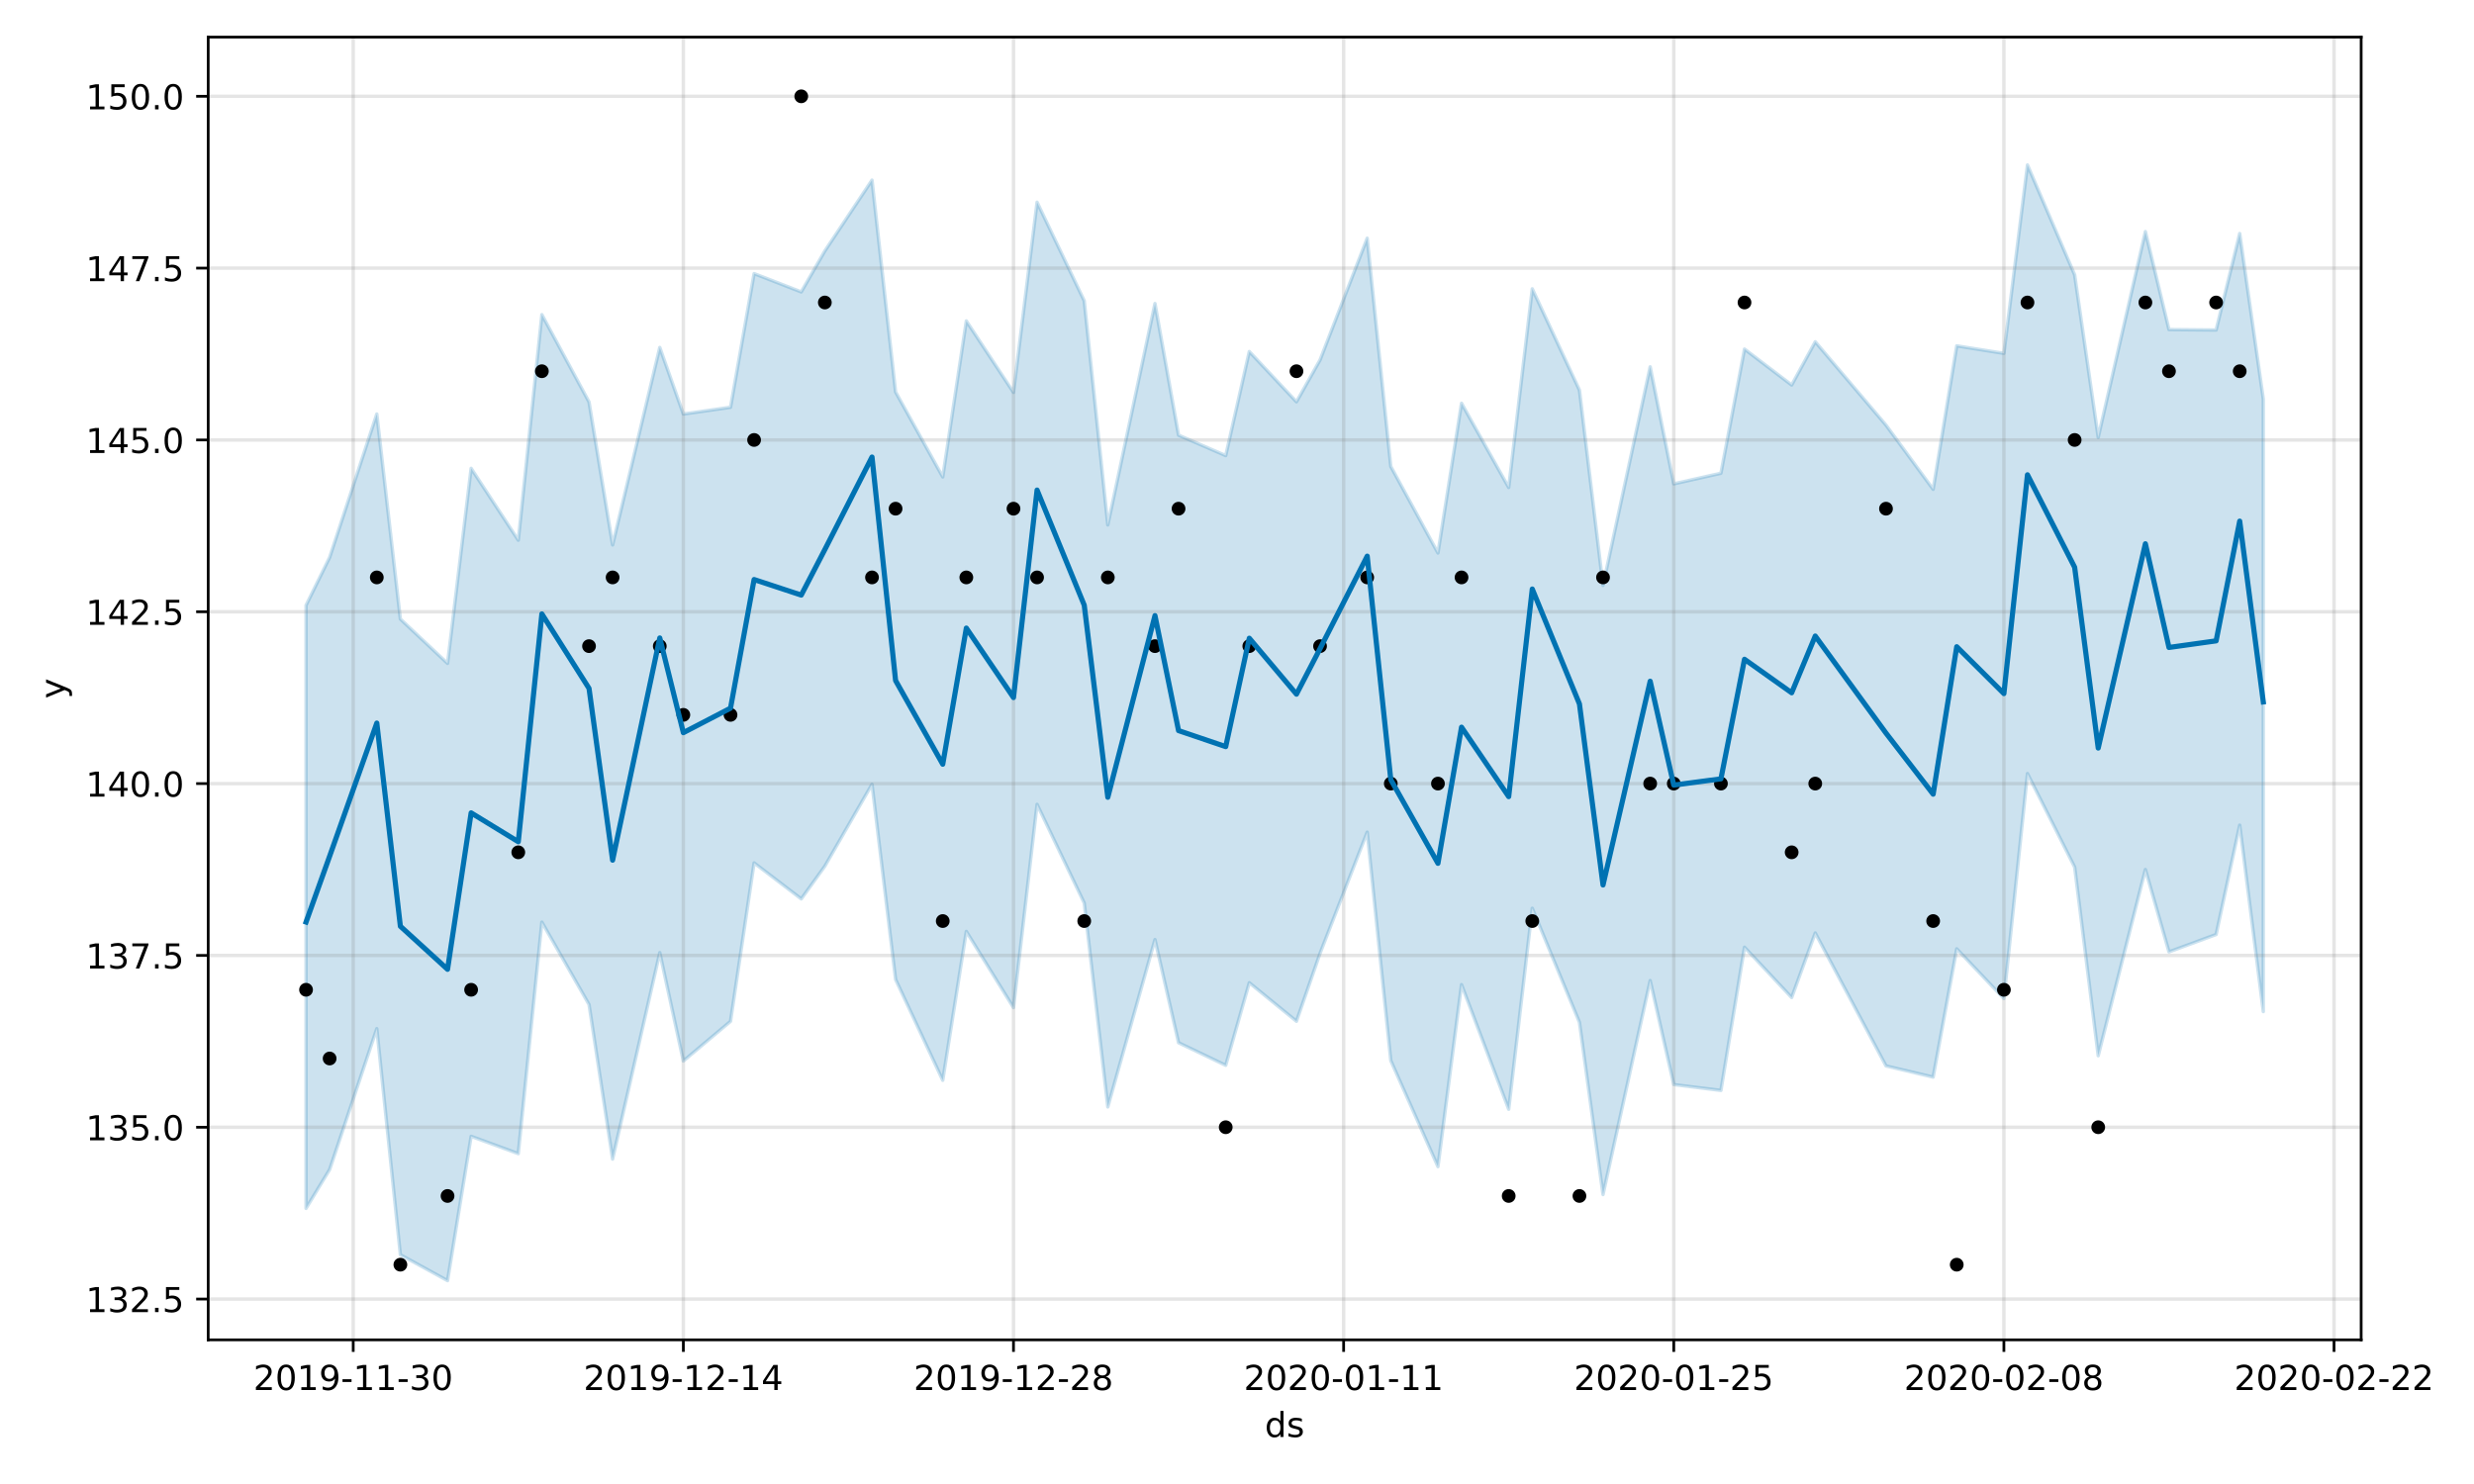 <?xml version="1.0" encoding="utf-8" standalone="no"?>
<!DOCTYPE svg PUBLIC "-//W3C//DTD SVG 1.1//EN"
  "http://www.w3.org/Graphics/SVG/1.1/DTD/svg11.dtd">
<!-- Created with matplotlib (https://matplotlib.org/) -->
<svg height="432pt" version="1.1" viewBox="0 0 720 432" width="720pt" xmlns="http://www.w3.org/2000/svg" xmlns:xlink="http://www.w3.org/1999/xlink">
 <defs>
  <style type="text/css">
*{stroke-linecap:butt;stroke-linejoin:round;}
  </style>
 </defs>
 <g id="figure_1">
  <g id="patch_1">
   <path d="M 0 432 
L 720 432 
L 720 0 
L 0 0 
z
" style="fill:#ffffff;"/>
  </g>
  <g id="axes_1">
   <g id="patch_2">
    <path d="M 60.59 390.04 
L 687.158 390.04 
L 687.158 10.8 
L 60.59 10.8 
z
" style="fill:#ffffff;"/>
   </g>
   <g id="PolyCollection_1">
    <defs>
     <path d="M 89.07 -255.797 
L 89.07 -80.236 
L 95.933 -91.542 
L 109.659 -132.55 
L 116.521 -66.721 
L 130.247 -59.198 
L 137.11 -101.206 
L 150.835 -96.17 
L 157.698 -163.563 
L 171.423 -139.581 
L 178.286 -94.581 
L 192.012 -154.686 
L 198.874 -123.13 
L 212.6 -134.683 
L 219.463 -180.802 
L 233.188 -170.321 
L 240.051 -179.848 
L 253.776 -203.7 
L 260.639 -146.884 
L 274.364 -117.519 
L 281.227 -160.856 
L 294.953 -138.672 
L 301.815 -197.845 
L 315.541 -169.115 
L 322.404 -109.766 
L 336.129 -158.486 
L 342.992 -128.452 
L 356.717 -121.879 
L 363.58 -145.916 
L 377.306 -134.708 
L 384.168 -154.484 
L 397.894 -189.757 
L 404.757 -123.254 
L 418.482 -92.382 
L 425.345 -145.362 
L 439.07 -109.091 
L 445.933 -167.605 
L 459.659 -134.382 
L 466.521 -84.259 
L 480.247 -146.559 
L 487.11 -116.272 
L 500.835 -114.571 
L 507.698 -156.256 
L 521.423 -141.61 
L 528.286 -160.412 
L 548.874 -121.706 
L 562.6 -118.443 
L 569.462 -155.786 
L 583.188 -141.304 
L 590.051 -206.803 
L 603.776 -179.58 
L 610.639 -124.671 
L 624.364 -178.877 
L 631.227 -154.899 
L 644.953 -159.959 
L 651.815 -191.8 
L 658.678 -137.515 
L 658.678 -315.844 
L 658.678 -315.844 
L 651.815 -364.022 
L 644.953 -335.935 
L 631.227 -336.061 
L 624.364 -364.584 
L 610.639 -304.675 
L 603.776 -352.006 
L 590.051 -383.977 
L 583.188 -329.14 
L 569.462 -331.321 
L 562.6 -289.559 
L 548.874 -308.249 
L 528.286 -332.511 
L 521.423 -319.921 
L 507.698 -330.386 
L 500.835 -294.243 
L 487.11 -291.152 
L 480.247 -325.216 
L 466.521 -261.582 
L 459.659 -318.447 
L 445.933 -347.921 
L 439.07 -290.086 
L 425.345 -314.613 
L 418.482 -271.017 
L 404.757 -296.229 
L 397.894 -362.656 
L 384.168 -327.217 
L 377.306 -315.031 
L 363.58 -329.667 
L 356.717 -299.376 
L 342.992 -305.325 
L 336.129 -343.644 
L 322.404 -279.189 
L 315.541 -344.44 
L 301.815 -373.134 
L 294.953 -317.768 
L 281.227 -338.571 
L 274.364 -293.153 
L 260.639 -317.909 
L 253.776 -379.568 
L 240.051 -358.946 
L 233.188 -347.024 
L 219.463 -352.357 
L 212.6 -313.444 
L 198.874 -311.473 
L 192.012 -330.857 
L 178.286 -273.372 
L 171.423 -314.977 
L 157.698 -340.411 
L 150.835 -274.744 
L 137.11 -295.67 
L 130.247 -238.885 
L 116.521 -251.804 
L 109.659 -311.482 
L 95.933 -269.746 
L 89.07 -255.797 
z
" id="m4996d86c35" style="stroke:#0072b2;stroke-opacity:0.2;"/>
    </defs>
    <g clip-path="url(#p005ab26470)">
     <use style="fill:#0072b2;fill-opacity:0.2;stroke:#0072b2;stroke-opacity:0.2;" x="0" xlink:href="#m4996d86c35" y="432"/>
    </g>
   </g>
   <g id="matplotlib.axis_1">
    <g id="xtick_1">
     <g id="line2d_1">
      <path clip-path="url(#p005ab26470)" d="M 102.796 390.04 
L 102.796 10.8 
" style="fill:none;stroke:#808080;stroke-linecap:square;stroke-opacity:0.2;"/>
     </g>
     <g id="line2d_2">
      <defs>
       <path d="M 0 0 
L 0 3.5 
" id="mbfa4a3142e" style="stroke:#000000;stroke-width:0.8;"/>
      </defs>
      <g>
       <use style="stroke:#000000;stroke-width:0.8;" x="102.796" xlink:href="#mbfa4a3142e" y="390.04"/>
      </g>
     </g>
     <g id="text_1">
      <!-- 2019-11-30 -->
      <defs>
       <path d="M 19.188 8.297 
L 53.609 8.297 
L 53.609 0 
L 7.328 0 
L 7.328 8.297 
Q 12.938 14.109 22.625 23.891 
Q 32.328 33.688 34.812 36.531 
Q 39.547 41.844 41.422 45.531 
Q 43.312 49.219 43.312 52.781 
Q 43.312 58.594 39.234 62.25 
Q 35.156 65.922 28.609 65.922 
Q 23.969 65.922 18.812 64.312 
Q 13.672 62.703 7.812 59.422 
L 7.812 69.391 
Q 13.766 71.781 18.938 73 
Q 24.125 74.219 28.422 74.219 
Q 39.75 74.219 46.484 68.547 
Q 53.219 62.891 53.219 53.422 
Q 53.219 48.922 51.531 44.891 
Q 49.859 40.875 45.406 35.406 
Q 44.188 33.984 37.641 27.219 
Q 31.109 20.453 19.188 8.297 
z
" id="DejaVuSans-50"/>
       <path d="M 31.781 66.406 
Q 24.172 66.406 20.328 58.906 
Q 16.5 51.422 16.5 36.375 
Q 16.5 21.391 20.328 13.891 
Q 24.172 6.391 31.781 6.391 
Q 39.453 6.391 43.281 13.891 
Q 47.125 21.391 47.125 36.375 
Q 47.125 51.422 43.281 58.906 
Q 39.453 66.406 31.781 66.406 
z
M 31.781 74.219 
Q 44.047 74.219 50.516 64.516 
Q 56.984 54.828 56.984 36.375 
Q 56.984 17.969 50.516 8.266 
Q 44.047 -1.422 31.781 -1.422 
Q 19.531 -1.422 13.062 8.266 
Q 6.594 17.969 6.594 36.375 
Q 6.594 54.828 13.062 64.516 
Q 19.531 74.219 31.781 74.219 
z
" id="DejaVuSans-48"/>
       <path d="M 12.406 8.297 
L 28.516 8.297 
L 28.516 63.922 
L 10.984 60.406 
L 10.984 69.391 
L 28.422 72.906 
L 38.281 72.906 
L 38.281 8.297 
L 54.391 8.297 
L 54.391 0 
L 12.406 0 
z
" id="DejaVuSans-49"/>
       <path d="M 10.984 1.516 
L 10.984 10.5 
Q 14.703 8.734 18.5 7.812 
Q 22.312 6.891 25.984 6.891 
Q 35.75 6.891 40.891 13.453 
Q 46.047 20.016 46.781 33.406 
Q 43.953 29.203 39.594 26.953 
Q 35.25 24.703 29.984 24.703 
Q 19.047 24.703 12.672 31.312 
Q 6.297 37.938 6.297 49.422 
Q 6.297 60.641 12.938 67.422 
Q 19.578 74.219 30.609 74.219 
Q 43.266 74.219 49.922 64.516 
Q 56.594 54.828 56.594 36.375 
Q 56.594 19.141 48.406 8.859 
Q 40.234 -1.422 26.422 -1.422 
Q 22.703 -1.422 18.891 -0.688 
Q 15.094 0.047 10.984 1.516 
z
M 30.609 32.422 
Q 37.25 32.422 41.125 36.953 
Q 45.016 41.5 45.016 49.422 
Q 45.016 57.281 41.125 61.844 
Q 37.25 66.406 30.609 66.406 
Q 23.969 66.406 20.094 61.844 
Q 16.219 57.281 16.219 49.422 
Q 16.219 41.5 20.094 36.953 
Q 23.969 32.422 30.609 32.422 
z
" id="DejaVuSans-57"/>
       <path d="M 4.891 31.391 
L 31.203 31.391 
L 31.203 23.391 
L 4.891 23.391 
z
" id="DejaVuSans-45"/>
       <path d="M 40.578 39.312 
Q 47.656 37.797 51.625 33 
Q 55.609 28.219 55.609 21.188 
Q 55.609 10.406 48.188 4.484 
Q 40.766 -1.422 27.094 -1.422 
Q 22.516 -1.422 17.656 -0.516 
Q 12.797 0.391 7.625 2.203 
L 7.625 11.719 
Q 11.719 9.328 16.594 8.109 
Q 21.484 6.891 26.812 6.891 
Q 36.078 6.891 40.938 10.547 
Q 45.797 14.203 45.797 21.188 
Q 45.797 27.641 41.281 31.266 
Q 36.766 34.906 28.719 34.906 
L 20.219 34.906 
L 20.219 43.016 
L 29.109 43.016 
Q 36.375 43.016 40.234 45.922 
Q 44.094 48.828 44.094 54.297 
Q 44.094 59.906 40.109 62.906 
Q 36.141 65.922 28.719 65.922 
Q 24.656 65.922 20.016 65.031 
Q 15.375 64.156 9.812 62.312 
L 9.812 71.094 
Q 15.438 72.656 20.344 73.438 
Q 25.25 74.219 29.594 74.219 
Q 40.828 74.219 47.359 69.109 
Q 53.906 64.016 53.906 55.328 
Q 53.906 49.266 50.438 45.094 
Q 46.969 40.922 40.578 39.312 
z
" id="DejaVuSans-51"/>
      </defs>
      <g transform="translate(73.738 404.638)scale(0.1 -0.1)">
       <use xlink:href="#DejaVuSans-50"/>
       <use x="63.623" xlink:href="#DejaVuSans-48"/>
       <use x="127.246" xlink:href="#DejaVuSans-49"/>
       <use x="190.869" xlink:href="#DejaVuSans-57"/>
       <use x="254.492" xlink:href="#DejaVuSans-45"/>
       <use x="290.576" xlink:href="#DejaVuSans-49"/>
       <use x="354.199" xlink:href="#DejaVuSans-49"/>
       <use x="417.822" xlink:href="#DejaVuSans-45"/>
       <use x="453.906" xlink:href="#DejaVuSans-51"/>
       <use x="517.529" xlink:href="#DejaVuSans-48"/>
      </g>
     </g>
    </g>
    <g id="xtick_2">
     <g id="line2d_3">
      <path clip-path="url(#p005ab26470)" d="M 198.874 390.04 
L 198.874 10.8 
" style="fill:none;stroke:#808080;stroke-linecap:square;stroke-opacity:0.2;"/>
     </g>
     <g id="line2d_4">
      <g>
       <use style="stroke:#000000;stroke-width:0.8;" x="198.874" xlink:href="#mbfa4a3142e" y="390.04"/>
      </g>
     </g>
     <g id="text_2">
      <!-- 2019-12-14 -->
      <defs>
       <path d="M 37.797 64.312 
L 12.891 25.391 
L 37.797 25.391 
z
M 35.203 72.906 
L 47.609 72.906 
L 47.609 25.391 
L 58.016 25.391 
L 58.016 17.188 
L 47.609 17.188 
L 47.609 0 
L 37.797 0 
L 37.797 17.188 
L 4.891 17.188 
L 4.891 26.703 
z
" id="DejaVuSans-52"/>
      </defs>
      <g transform="translate(169.816 404.638)scale(0.1 -0.1)">
       <use xlink:href="#DejaVuSans-50"/>
       <use x="63.623" xlink:href="#DejaVuSans-48"/>
       <use x="127.246" xlink:href="#DejaVuSans-49"/>
       <use x="190.869" xlink:href="#DejaVuSans-57"/>
       <use x="254.492" xlink:href="#DejaVuSans-45"/>
       <use x="290.576" xlink:href="#DejaVuSans-49"/>
       <use x="354.199" xlink:href="#DejaVuSans-50"/>
       <use x="417.822" xlink:href="#DejaVuSans-45"/>
       <use x="453.906" xlink:href="#DejaVuSans-49"/>
       <use x="517.529" xlink:href="#DejaVuSans-52"/>
      </g>
     </g>
    </g>
    <g id="xtick_3">
     <g id="line2d_5">
      <path clip-path="url(#p005ab26470)" d="M 294.953 390.04 
L 294.953 10.8 
" style="fill:none;stroke:#808080;stroke-linecap:square;stroke-opacity:0.2;"/>
     </g>
     <g id="line2d_6">
      <g>
       <use style="stroke:#000000;stroke-width:0.8;" x="294.953" xlink:href="#mbfa4a3142e" y="390.04"/>
      </g>
     </g>
     <g id="text_3">
      <!-- 2019-12-28 -->
      <defs>
       <path d="M 31.781 34.625 
Q 24.75 34.625 20.719 30.859 
Q 16.703 27.094 16.703 20.516 
Q 16.703 13.922 20.719 10.156 
Q 24.75 6.391 31.781 6.391 
Q 38.812 6.391 42.859 10.172 
Q 46.922 13.969 46.922 20.516 
Q 46.922 27.094 42.891 30.859 
Q 38.875 34.625 31.781 34.625 
z
M 21.922 38.812 
Q 15.578 40.375 12.031 44.719 
Q 8.5 49.078 8.5 55.328 
Q 8.5 64.062 14.719 69.141 
Q 20.953 74.219 31.781 74.219 
Q 42.672 74.219 48.875 69.141 
Q 55.078 64.062 55.078 55.328 
Q 55.078 49.078 51.531 44.719 
Q 48 40.375 41.703 38.812 
Q 48.828 37.156 52.797 32.312 
Q 56.781 27.484 56.781 20.516 
Q 56.781 9.906 50.312 4.234 
Q 43.844 -1.422 31.781 -1.422 
Q 19.734 -1.422 13.25 4.234 
Q 6.781 9.906 6.781 20.516 
Q 6.781 27.484 10.781 32.312 
Q 14.797 37.156 21.922 38.812 
z
M 18.312 54.391 
Q 18.312 48.734 21.844 45.562 
Q 25.391 42.391 31.781 42.391 
Q 38.141 42.391 41.719 45.562 
Q 45.312 48.734 45.312 54.391 
Q 45.312 60.062 41.719 63.234 
Q 38.141 66.406 31.781 66.406 
Q 25.391 66.406 21.844 63.234 
Q 18.312 60.062 18.312 54.391 
z
" id="DejaVuSans-56"/>
      </defs>
      <g transform="translate(265.895 404.638)scale(0.1 -0.1)">
       <use xlink:href="#DejaVuSans-50"/>
       <use x="63.623" xlink:href="#DejaVuSans-48"/>
       <use x="127.246" xlink:href="#DejaVuSans-49"/>
       <use x="190.869" xlink:href="#DejaVuSans-57"/>
       <use x="254.492" xlink:href="#DejaVuSans-45"/>
       <use x="290.576" xlink:href="#DejaVuSans-49"/>
       <use x="354.199" xlink:href="#DejaVuSans-50"/>
       <use x="417.822" xlink:href="#DejaVuSans-45"/>
       <use x="453.906" xlink:href="#DejaVuSans-50"/>
       <use x="517.529" xlink:href="#DejaVuSans-56"/>
      </g>
     </g>
    </g>
    <g id="xtick_4">
     <g id="line2d_7">
      <path clip-path="url(#p005ab26470)" d="M 391.031 390.04 
L 391.031 10.8 
" style="fill:none;stroke:#808080;stroke-linecap:square;stroke-opacity:0.2;"/>
     </g>
     <g id="line2d_8">
      <g>
       <use style="stroke:#000000;stroke-width:0.8;" x="391.031" xlink:href="#mbfa4a3142e" y="390.04"/>
      </g>
     </g>
     <g id="text_4">
      <!-- 2020-01-11 -->
      <g transform="translate(361.973 404.638)scale(0.1 -0.1)">
       <use xlink:href="#DejaVuSans-50"/>
       <use x="63.623" xlink:href="#DejaVuSans-48"/>
       <use x="127.246" xlink:href="#DejaVuSans-50"/>
       <use x="190.869" xlink:href="#DejaVuSans-48"/>
       <use x="254.492" xlink:href="#DejaVuSans-45"/>
       <use x="290.576" xlink:href="#DejaVuSans-48"/>
       <use x="354.199" xlink:href="#DejaVuSans-49"/>
       <use x="417.822" xlink:href="#DejaVuSans-45"/>
       <use x="453.906" xlink:href="#DejaVuSans-49"/>
       <use x="517.529" xlink:href="#DejaVuSans-49"/>
      </g>
     </g>
    </g>
    <g id="xtick_5">
     <g id="line2d_9">
      <path clip-path="url(#p005ab26470)" d="M 487.11 390.04 
L 487.11 10.8 
" style="fill:none;stroke:#808080;stroke-linecap:square;stroke-opacity:0.2;"/>
     </g>
     <g id="line2d_10">
      <g>
       <use style="stroke:#000000;stroke-width:0.8;" x="487.11" xlink:href="#mbfa4a3142e" y="390.04"/>
      </g>
     </g>
     <g id="text_5">
      <!-- 2020-01-25 -->
      <defs>
       <path d="M 10.797 72.906 
L 49.516 72.906 
L 49.516 64.594 
L 19.828 64.594 
L 19.828 46.734 
Q 21.969 47.469 24.109 47.828 
Q 26.266 48.188 28.422 48.188 
Q 40.625 48.188 47.75 41.5 
Q 54.891 34.812 54.891 23.391 
Q 54.891 11.625 47.562 5.094 
Q 40.234 -1.422 26.906 -1.422 
Q 22.312 -1.422 17.547 -0.641 
Q 12.797 0.141 7.719 1.703 
L 7.719 11.625 
Q 12.109 9.234 16.797 8.062 
Q 21.484 6.891 26.703 6.891 
Q 35.156 6.891 40.078 11.328 
Q 45.016 15.766 45.016 23.391 
Q 45.016 31 40.078 35.438 
Q 35.156 39.891 26.703 39.891 
Q 22.75 39.891 18.812 39.016 
Q 14.891 38.141 10.797 36.281 
z
" id="DejaVuSans-53"/>
      </defs>
      <g transform="translate(458.052 404.638)scale(0.1 -0.1)">
       <use xlink:href="#DejaVuSans-50"/>
       <use x="63.623" xlink:href="#DejaVuSans-48"/>
       <use x="127.246" xlink:href="#DejaVuSans-50"/>
       <use x="190.869" xlink:href="#DejaVuSans-48"/>
       <use x="254.492" xlink:href="#DejaVuSans-45"/>
       <use x="290.576" xlink:href="#DejaVuSans-48"/>
       <use x="354.199" xlink:href="#DejaVuSans-49"/>
       <use x="417.822" xlink:href="#DejaVuSans-45"/>
       <use x="453.906" xlink:href="#DejaVuSans-50"/>
       <use x="517.529" xlink:href="#DejaVuSans-53"/>
      </g>
     </g>
    </g>
    <g id="xtick_6">
     <g id="line2d_11">
      <path clip-path="url(#p005ab26470)" d="M 583.188 390.04 
L 583.188 10.8 
" style="fill:none;stroke:#808080;stroke-linecap:square;stroke-opacity:0.2;"/>
     </g>
     <g id="line2d_12">
      <g>
       <use style="stroke:#000000;stroke-width:0.8;" x="583.188" xlink:href="#mbfa4a3142e" y="390.04"/>
      </g>
     </g>
     <g id="text_6">
      <!-- 2020-02-08 -->
      <g transform="translate(554.13 404.638)scale(0.1 -0.1)">
       <use xlink:href="#DejaVuSans-50"/>
       <use x="63.623" xlink:href="#DejaVuSans-48"/>
       <use x="127.246" xlink:href="#DejaVuSans-50"/>
       <use x="190.869" xlink:href="#DejaVuSans-48"/>
       <use x="254.492" xlink:href="#DejaVuSans-45"/>
       <use x="290.576" xlink:href="#DejaVuSans-48"/>
       <use x="354.199" xlink:href="#DejaVuSans-50"/>
       <use x="417.822" xlink:href="#DejaVuSans-45"/>
       <use x="453.906" xlink:href="#DejaVuSans-48"/>
       <use x="517.529" xlink:href="#DejaVuSans-56"/>
      </g>
     </g>
    </g>
    <g id="xtick_7">
     <g id="line2d_13">
      <path clip-path="url(#p005ab26470)" d="M 679.266 390.04 
L 679.266 10.8 
" style="fill:none;stroke:#808080;stroke-linecap:square;stroke-opacity:0.2;"/>
     </g>
     <g id="line2d_14">
      <g>
       <use style="stroke:#000000;stroke-width:0.8;" x="679.266" xlink:href="#mbfa4a3142e" y="390.04"/>
      </g>
     </g>
     <g id="text_7">
      <!-- 2020-02-22 -->
      <g transform="translate(650.209 404.638)scale(0.1 -0.1)">
       <use xlink:href="#DejaVuSans-50"/>
       <use x="63.623" xlink:href="#DejaVuSans-48"/>
       <use x="127.246" xlink:href="#DejaVuSans-50"/>
       <use x="190.869" xlink:href="#DejaVuSans-48"/>
       <use x="254.492" xlink:href="#DejaVuSans-45"/>
       <use x="290.576" xlink:href="#DejaVuSans-48"/>
       <use x="354.199" xlink:href="#DejaVuSans-50"/>
       <use x="417.822" xlink:href="#DejaVuSans-45"/>
       <use x="453.906" xlink:href="#DejaVuSans-50"/>
       <use x="517.529" xlink:href="#DejaVuSans-50"/>
      </g>
     </g>
    </g>
    <g id="text_8">
     <!-- ds -->
     <defs>
      <path d="M 45.406 46.391 
L 45.406 75.984 
L 54.391 75.984 
L 54.391 0 
L 45.406 0 
L 45.406 8.203 
Q 42.578 3.328 38.25 0.953 
Q 33.938 -1.422 27.875 -1.422 
Q 17.969 -1.422 11.734 6.484 
Q 5.516 14.406 5.516 27.297 
Q 5.516 40.188 11.734 48.094 
Q 17.969 56 27.875 56 
Q 33.938 56 38.25 53.625 
Q 42.578 51.266 45.406 46.391 
z
M 14.797 27.297 
Q 14.797 17.391 18.875 11.75 
Q 22.953 6.109 30.078 6.109 
Q 37.203 6.109 41.297 11.75 
Q 45.406 17.391 45.406 27.297 
Q 45.406 37.203 41.297 42.844 
Q 37.203 48.484 30.078 48.484 
Q 22.953 48.484 18.875 42.844 
Q 14.797 37.203 14.797 27.297 
z
" id="DejaVuSans-100"/>
      <path d="M 44.281 53.078 
L 44.281 44.578 
Q 40.484 46.531 36.375 47.5 
Q 32.281 48.484 27.875 48.484 
Q 21.188 48.484 17.844 46.438 
Q 14.5 44.391 14.5 40.281 
Q 14.5 37.156 16.891 35.375 
Q 19.281 33.594 26.516 31.984 
L 29.594 31.297 
Q 39.156 29.25 43.188 25.516 
Q 47.219 21.781 47.219 15.094 
Q 47.219 7.469 41.188 3.016 
Q 35.156 -1.422 24.609 -1.422 
Q 20.219 -1.422 15.453 -0.562 
Q 10.688 0.297 5.422 2 
L 5.422 11.281 
Q 10.406 8.688 15.234 7.391 
Q 20.062 6.109 24.812 6.109 
Q 31.156 6.109 34.562 8.281 
Q 37.984 10.453 37.984 14.406 
Q 37.984 18.062 35.516 20.016 
Q 33.062 21.969 24.703 23.781 
L 21.578 24.516 
Q 13.234 26.266 9.516 29.906 
Q 5.812 33.547 5.812 39.891 
Q 5.812 47.609 11.281 51.797 
Q 16.75 56 26.812 56 
Q 31.781 56 36.172 55.266 
Q 40.578 54.547 44.281 53.078 
z
" id="DejaVuSans-115"/>
     </defs>
     <g transform="translate(368.095 418.317)scale(0.1 -0.1)">
      <use xlink:href="#DejaVuSans-100"/>
      <use x="63.477" xlink:href="#DejaVuSans-115"/>
     </g>
    </g>
   </g>
   <g id="matplotlib.axis_2">
    <g id="ytick_1">
     <g id="line2d_15">
      <path clip-path="url(#p005ab26470)" d="M 60.59 378.159 
L 687.158 378.159 
" style="fill:none;stroke:#808080;stroke-linecap:square;stroke-opacity:0.2;"/>
     </g>
     <g id="line2d_16">
      <defs>
       <path d="M 0 0 
L -3.5 0 
" id="m3cf69714b5" style="stroke:#000000;stroke-width:0.8;"/>
      </defs>
      <g>
       <use style="stroke:#000000;stroke-width:0.8;" x="60.59" xlink:href="#m3cf69714b5" y="378.159"/>
      </g>
     </g>
     <g id="text_9">
      <!-- 132.5 -->
      <defs>
       <path d="M 10.688 12.406 
L 21 12.406 
L 21 0 
L 10.688 0 
z
" id="DejaVuSans-46"/>
      </defs>
      <g transform="translate(24.962 381.958)scale(0.1 -0.1)">
       <use xlink:href="#DejaVuSans-49"/>
       <use x="63.623" xlink:href="#DejaVuSans-51"/>
       <use x="127.246" xlink:href="#DejaVuSans-50"/>
       <use x="190.869" xlink:href="#DejaVuSans-46"/>
       <use x="222.656" xlink:href="#DejaVuSans-53"/>
      </g>
     </g>
    </g>
    <g id="ytick_2">
     <g id="line2d_17">
      <path clip-path="url(#p005ab26470)" d="M 60.59 328.142 
L 687.158 328.142 
" style="fill:none;stroke:#808080;stroke-linecap:square;stroke-opacity:0.2;"/>
     </g>
     <g id="line2d_18">
      <g>
       <use style="stroke:#000000;stroke-width:0.8;" x="60.59" xlink:href="#m3cf69714b5" y="328.142"/>
      </g>
     </g>
     <g id="text_10">
      <!-- 135.0 -->
      <g transform="translate(24.962 331.941)scale(0.1 -0.1)">
       <use xlink:href="#DejaVuSans-49"/>
       <use x="63.623" xlink:href="#DejaVuSans-51"/>
       <use x="127.246" xlink:href="#DejaVuSans-53"/>
       <use x="190.869" xlink:href="#DejaVuSans-46"/>
       <use x="222.656" xlink:href="#DejaVuSans-48"/>
      </g>
     </g>
    </g>
    <g id="ytick_3">
     <g id="line2d_19">
      <path clip-path="url(#p005ab26470)" d="M 60.59 278.125 
L 687.158 278.125 
" style="fill:none;stroke:#808080;stroke-linecap:square;stroke-opacity:0.2;"/>
     </g>
     <g id="line2d_20">
      <g>
       <use style="stroke:#000000;stroke-width:0.8;" x="60.59" xlink:href="#m3cf69714b5" y="278.125"/>
      </g>
     </g>
     <g id="text_11">
      <!-- 137.5 -->
      <defs>
       <path d="M 8.203 72.906 
L 55.078 72.906 
L 55.078 68.703 
L 28.609 0 
L 18.312 0 
L 43.219 64.594 
L 8.203 64.594 
z
" id="DejaVuSans-55"/>
      </defs>
      <g transform="translate(24.962 281.924)scale(0.1 -0.1)">
       <use xlink:href="#DejaVuSans-49"/>
       <use x="63.623" xlink:href="#DejaVuSans-51"/>
       <use x="127.246" xlink:href="#DejaVuSans-55"/>
       <use x="190.869" xlink:href="#DejaVuSans-46"/>
       <use x="222.656" xlink:href="#DejaVuSans-53"/>
      </g>
     </g>
    </g>
    <g id="ytick_4">
     <g id="line2d_21">
      <path clip-path="url(#p005ab26470)" d="M 60.59 228.107 
L 687.158 228.107 
" style="fill:none;stroke:#808080;stroke-linecap:square;stroke-opacity:0.2;"/>
     </g>
     <g id="line2d_22">
      <g>
       <use style="stroke:#000000;stroke-width:0.8;" x="60.59" xlink:href="#m3cf69714b5" y="228.107"/>
      </g>
     </g>
     <g id="text_12">
      <!-- 140.0 -->
      <g transform="translate(24.962 231.906)scale(0.1 -0.1)">
       <use xlink:href="#DejaVuSans-49"/>
       <use x="63.623" xlink:href="#DejaVuSans-52"/>
       <use x="127.246" xlink:href="#DejaVuSans-48"/>
       <use x="190.869" xlink:href="#DejaVuSans-46"/>
       <use x="222.656" xlink:href="#DejaVuSans-48"/>
      </g>
     </g>
    </g>
    <g id="ytick_5">
     <g id="line2d_23">
      <path clip-path="url(#p005ab26470)" d="M 60.59 178.09 
L 687.158 178.09 
" style="fill:none;stroke:#808080;stroke-linecap:square;stroke-opacity:0.2;"/>
     </g>
     <g id="line2d_24">
      <g>
       <use style="stroke:#000000;stroke-width:0.8;" x="60.59" xlink:href="#m3cf69714b5" y="178.09"/>
      </g>
     </g>
     <g id="text_13">
      <!-- 142.5 -->
      <g transform="translate(24.962 181.889)scale(0.1 -0.1)">
       <use xlink:href="#DejaVuSans-49"/>
       <use x="63.623" xlink:href="#DejaVuSans-52"/>
       <use x="127.246" xlink:href="#DejaVuSans-50"/>
       <use x="190.869" xlink:href="#DejaVuSans-46"/>
       <use x="222.656" xlink:href="#DejaVuSans-53"/>
      </g>
     </g>
    </g>
    <g id="ytick_6">
     <g id="line2d_25">
      <path clip-path="url(#p005ab26470)" d="M 60.59 128.073 
L 687.158 128.073 
" style="fill:none;stroke:#808080;stroke-linecap:square;stroke-opacity:0.2;"/>
     </g>
     <g id="line2d_26">
      <g>
       <use style="stroke:#000000;stroke-width:0.8;" x="60.59" xlink:href="#m3cf69714b5" y="128.073"/>
      </g>
     </g>
     <g id="text_14">
      <!-- 145.0 -->
      <g transform="translate(24.962 131.872)scale(0.1 -0.1)">
       <use xlink:href="#DejaVuSans-49"/>
       <use x="63.623" xlink:href="#DejaVuSans-52"/>
       <use x="127.246" xlink:href="#DejaVuSans-53"/>
       <use x="190.869" xlink:href="#DejaVuSans-46"/>
       <use x="222.656" xlink:href="#DejaVuSans-48"/>
      </g>
     </g>
    </g>
    <g id="ytick_7">
     <g id="line2d_27">
      <path clip-path="url(#p005ab26470)" d="M 60.59 78.055 
L 687.158 78.055 
" style="fill:none;stroke:#808080;stroke-linecap:square;stroke-opacity:0.2;"/>
     </g>
     <g id="line2d_28">
      <g>
       <use style="stroke:#000000;stroke-width:0.8;" x="60.59" xlink:href="#m3cf69714b5" y="78.055"/>
      </g>
     </g>
     <g id="text_15">
      <!-- 147.5 -->
      <g transform="translate(24.962 81.855)scale(0.1 -0.1)">
       <use xlink:href="#DejaVuSans-49"/>
       <use x="63.623" xlink:href="#DejaVuSans-52"/>
       <use x="127.246" xlink:href="#DejaVuSans-55"/>
       <use x="190.869" xlink:href="#DejaVuSans-46"/>
       <use x="222.656" xlink:href="#DejaVuSans-53"/>
      </g>
     </g>
    </g>
    <g id="ytick_8">
     <g id="line2d_29">
      <path clip-path="url(#p005ab26470)" d="M 60.59 28.038 
L 687.158 28.038 
" style="fill:none;stroke:#808080;stroke-linecap:square;stroke-opacity:0.2;"/>
     </g>
     <g id="line2d_30">
      <g>
       <use style="stroke:#000000;stroke-width:0.8;" x="60.59" xlink:href="#m3cf69714b5" y="28.038"/>
      </g>
     </g>
     <g id="text_16">
      <!-- 150.0 -->
      <g transform="translate(24.962 31.837)scale(0.1 -0.1)">
       <use xlink:href="#DejaVuSans-49"/>
       <use x="63.623" xlink:href="#DejaVuSans-53"/>
       <use x="127.246" xlink:href="#DejaVuSans-48"/>
       <use x="190.869" xlink:href="#DejaVuSans-46"/>
       <use x="222.656" xlink:href="#DejaVuSans-48"/>
      </g>
     </g>
    </g>
    <g id="text_17">
     <!-- y -->
     <defs>
      <path d="M 32.172 -5.078 
Q 28.375 -14.844 24.75 -17.812 
Q 21.141 -20.797 15.094 -20.797 
L 7.906 -20.797 
L 7.906 -13.281 
L 13.188 -13.281 
Q 16.891 -13.281 18.938 -11.516 
Q 21 -9.766 23.484 -3.219 
L 25.094 0.875 
L 2.984 54.688 
L 12.5 54.688 
L 29.594 11.922 
L 46.688 54.688 
L 56.203 54.688 
z
" id="DejaVuSans-121"/>
     </defs>
     <g transform="translate(18.882 203.379)rotate(-90)scale(0.1 -0.1)">
      <use xlink:href="#DejaVuSans-121"/>
     </g>
    </g>
   </g>
   <g id="line2d_31">
    <defs>
     <path d="M 0 1.5 
C 0.398 1.5 0.779 1.342 1.061 1.061 
C 1.342 0.779 1.5 0.398 1.5 0 
C 1.5 -0.398 1.342 -0.779 1.061 -1.061 
C 0.779 -1.342 0.398 -1.5 0 -1.5 
C -0.398 -1.5 -0.779 -1.342 -1.061 -1.061 
C -1.342 -0.779 -1.5 -0.398 -1.5 0 
C -1.5 0.398 -1.342 0.779 -1.061 1.061 
C -0.779 1.342 -0.398 1.5 0 1.5 
z
" id="m94e6673108" style="stroke:#000000;"/>
    </defs>
    <g clip-path="url(#p005ab26470)">
     <use style="stroke:#000000;" x="89.07" xlink:href="#m94e6673108" y="288.128"/>
     <use style="stroke:#000000;" x="95.933" xlink:href="#m94e6673108" y="308.135"/>
     <use style="stroke:#000000;" x="109.659" xlink:href="#m94e6673108" y="168.087"/>
     <use style="stroke:#000000;" x="116.521" xlink:href="#m94e6673108" y="368.156"/>
     <use style="stroke:#000000;" x="130.247" xlink:href="#m94e6673108" y="348.149"/>
     <use style="stroke:#000000;" x="137.11" xlink:href="#m94e6673108" y="288.128"/>
     <use style="stroke:#000000;" x="150.835" xlink:href="#m94e6673108" y="248.114"/>
     <use style="stroke:#000000;" x="157.698" xlink:href="#m94e6673108" y="108.066"/>
     <use style="stroke:#000000;" x="171.423" xlink:href="#m94e6673108" y="188.093"/>
     <use style="stroke:#000000;" x="178.286" xlink:href="#m94e6673108" y="168.087"/>
     <use style="stroke:#000000;" x="192.012" xlink:href="#m94e6673108" y="188.093"/>
     <use style="stroke:#000000;" x="198.874" xlink:href="#m94e6673108" y="208.1"/>
     <use style="stroke:#000000;" x="212.6" xlink:href="#m94e6673108" y="208.1"/>
     <use style="stroke:#000000;" x="219.463" xlink:href="#m94e6673108" y="128.073"/>
     <use style="stroke:#000000;" x="233.188" xlink:href="#m94e6673108" y="28.038"/>
     <use style="stroke:#000000;" x="240.051" xlink:href="#m94e6673108" y="88.059"/>
     <use style="stroke:#000000;" x="253.776" xlink:href="#m94e6673108" y="168.087"/>
     <use style="stroke:#000000;" x="260.639" xlink:href="#m94e6673108" y="148.08"/>
     <use style="stroke:#000000;" x="274.364" xlink:href="#m94e6673108" y="268.121"/>
     <use style="stroke:#000000;" x="281.227" xlink:href="#m94e6673108" y="168.087"/>
     <use style="stroke:#000000;" x="294.953" xlink:href="#m94e6673108" y="148.08"/>
     <use style="stroke:#000000;" x="301.815" xlink:href="#m94e6673108" y="168.087"/>
     <use style="stroke:#000000;" x="315.541" xlink:href="#m94e6673108" y="268.121"/>
     <use style="stroke:#000000;" x="322.404" xlink:href="#m94e6673108" y="168.087"/>
     <use style="stroke:#000000;" x="336.129" xlink:href="#m94e6673108" y="188.093"/>
     <use style="stroke:#000000;" x="342.992" xlink:href="#m94e6673108" y="148.08"/>
     <use style="stroke:#000000;" x="356.717" xlink:href="#m94e6673108" y="328.142"/>
     <use style="stroke:#000000;" x="363.58" xlink:href="#m94e6673108" y="188.093"/>
     <use style="stroke:#000000;" x="377.306" xlink:href="#m94e6673108" y="108.066"/>
     <use style="stroke:#000000;" x="384.168" xlink:href="#m94e6673108" y="188.093"/>
     <use style="stroke:#000000;" x="397.894" xlink:href="#m94e6673108" y="168.087"/>
     <use style="stroke:#000000;" x="404.757" xlink:href="#m94e6673108" y="228.107"/>
     <use style="stroke:#000000;" x="418.482" xlink:href="#m94e6673108" y="228.107"/>
     <use style="stroke:#000000;" x="425.345" xlink:href="#m94e6673108" y="168.087"/>
     <use style="stroke:#000000;" x="439.07" xlink:href="#m94e6673108" y="348.149"/>
     <use style="stroke:#000000;" x="445.933" xlink:href="#m94e6673108" y="268.121"/>
     <use style="stroke:#000000;" x="459.659" xlink:href="#m94e6673108" y="348.149"/>
     <use style="stroke:#000000;" x="466.521" xlink:href="#m94e6673108" y="168.087"/>
     <use style="stroke:#000000;" x="480.247" xlink:href="#m94e6673108" y="228.107"/>
     <use style="stroke:#000000;" x="487.11" xlink:href="#m94e6673108" y="228.107"/>
     <use style="stroke:#000000;" x="500.835" xlink:href="#m94e6673108" y="228.107"/>
     <use style="stroke:#000000;" x="507.698" xlink:href="#m94e6673108" y="88.059"/>
     <use style="stroke:#000000;" x="521.423" xlink:href="#m94e6673108" y="248.114"/>
     <use style="stroke:#000000;" x="528.286" xlink:href="#m94e6673108" y="228.107"/>
     <use style="stroke:#000000;" x="548.874" xlink:href="#m94e6673108" y="148.08"/>
     <use style="stroke:#000000;" x="562.6" xlink:href="#m94e6673108" y="268.121"/>
     <use style="stroke:#000000;" x="569.462" xlink:href="#m94e6673108" y="368.156"/>
     <use style="stroke:#000000;" x="583.188" xlink:href="#m94e6673108" y="288.128"/>
     <use style="stroke:#000000;" x="590.051" xlink:href="#m94e6673108" y="88.059"/>
     <use style="stroke:#000000;" x="603.776" xlink:href="#m94e6673108" y="128.073"/>
     <use style="stroke:#000000;" x="610.639" xlink:href="#m94e6673108" y="328.142"/>
     <use style="stroke:#000000;" x="624.364" xlink:href="#m94e6673108" y="88.059"/>
     <use style="stroke:#000000;" x="631.227" xlink:href="#m94e6673108" y="108.066"/>
     <use style="stroke:#000000;" x="644.953" xlink:href="#m94e6673108" y="88.059"/>
     <use style="stroke:#000000;" x="651.815" xlink:href="#m94e6673108" y="108.066"/>
    </g>
   </g>
   <g id="line2d_32">
    <path clip-path="url(#p005ab26470)" d="M 89.07 268.405 
L 95.933 249.243 
L 109.659 210.49 
L 116.521 269.638 
L 130.247 282.171 
L 137.11 236.63 
L 150.835 245.028 
L 157.698 178.716 
L 171.423 200.393 
L 178.286 250.396 
L 192.012 185.71 
L 198.874 213.284 
L 212.6 206.149 
L 219.463 168.707 
L 233.188 173.227 
L 240.051 159.976 
L 253.776 133.049 
L 260.639 198.109 
L 274.364 222.468 
L 281.227 182.84 
L 294.953 203.064 
L 301.815 142.665 
L 315.541 176.169 
L 322.404 232.085 
L 336.129 179.21 
L 342.992 212.682 
L 356.717 217.344 
L 363.58 185.787 
L 377.306 202.076 
L 384.168 188.828 
L 397.894 161.901 
L 404.757 226.962 
L 418.482 251.317 
L 425.345 211.687 
L 439.07 231.9 
L 445.933 171.474 
L 459.659 204.923 
L 466.521 257.623 
L 480.247 198.315 
L 487.11 228.546 
L 500.835 226.724 
L 507.698 191.919 
L 521.423 201.671 
L 528.286 185.154 
L 548.874 213.412 
L 562.6 231.186 
L 569.462 188.266 
L 583.188 201.906 
L 590.051 138.215 
L 603.776 165.134 
L 610.639 217.758 
L 624.364 158.297 
L 631.227 188.478 
L 644.953 186.555 
L 651.815 151.705 
L 658.678 204.329 
" style="fill:none;stroke:#0072b2;stroke-linecap:square;stroke-width:1.5;"/>
   </g>
   <g id="patch_3">
    <path d="M 60.59 390.04 
L 60.59 10.8 
" style="fill:none;stroke:#000000;stroke-linecap:square;stroke-linejoin:miter;stroke-width:0.8;"/>
   </g>
   <g id="patch_4">
    <path d="M 687.158 390.04 
L 687.158 10.8 
" style="fill:none;stroke:#000000;stroke-linecap:square;stroke-linejoin:miter;stroke-width:0.8;"/>
   </g>
   <g id="patch_5">
    <path d="M 60.59 390.04 
L 687.158 390.04 
" style="fill:none;stroke:#000000;stroke-linecap:square;stroke-linejoin:miter;stroke-width:0.8;"/>
   </g>
   <g id="patch_6">
    <path d="M 60.59 10.8 
L 687.158 10.8 
" style="fill:none;stroke:#000000;stroke-linecap:square;stroke-linejoin:miter;stroke-width:0.8;"/>
   </g>
  </g>
 </g>
 <defs>
  <clipPath id="p005ab26470">
   <rect height="379.24" width="626.568" x="60.59" y="10.8"/>
  </clipPath>
 </defs>
</svg>

